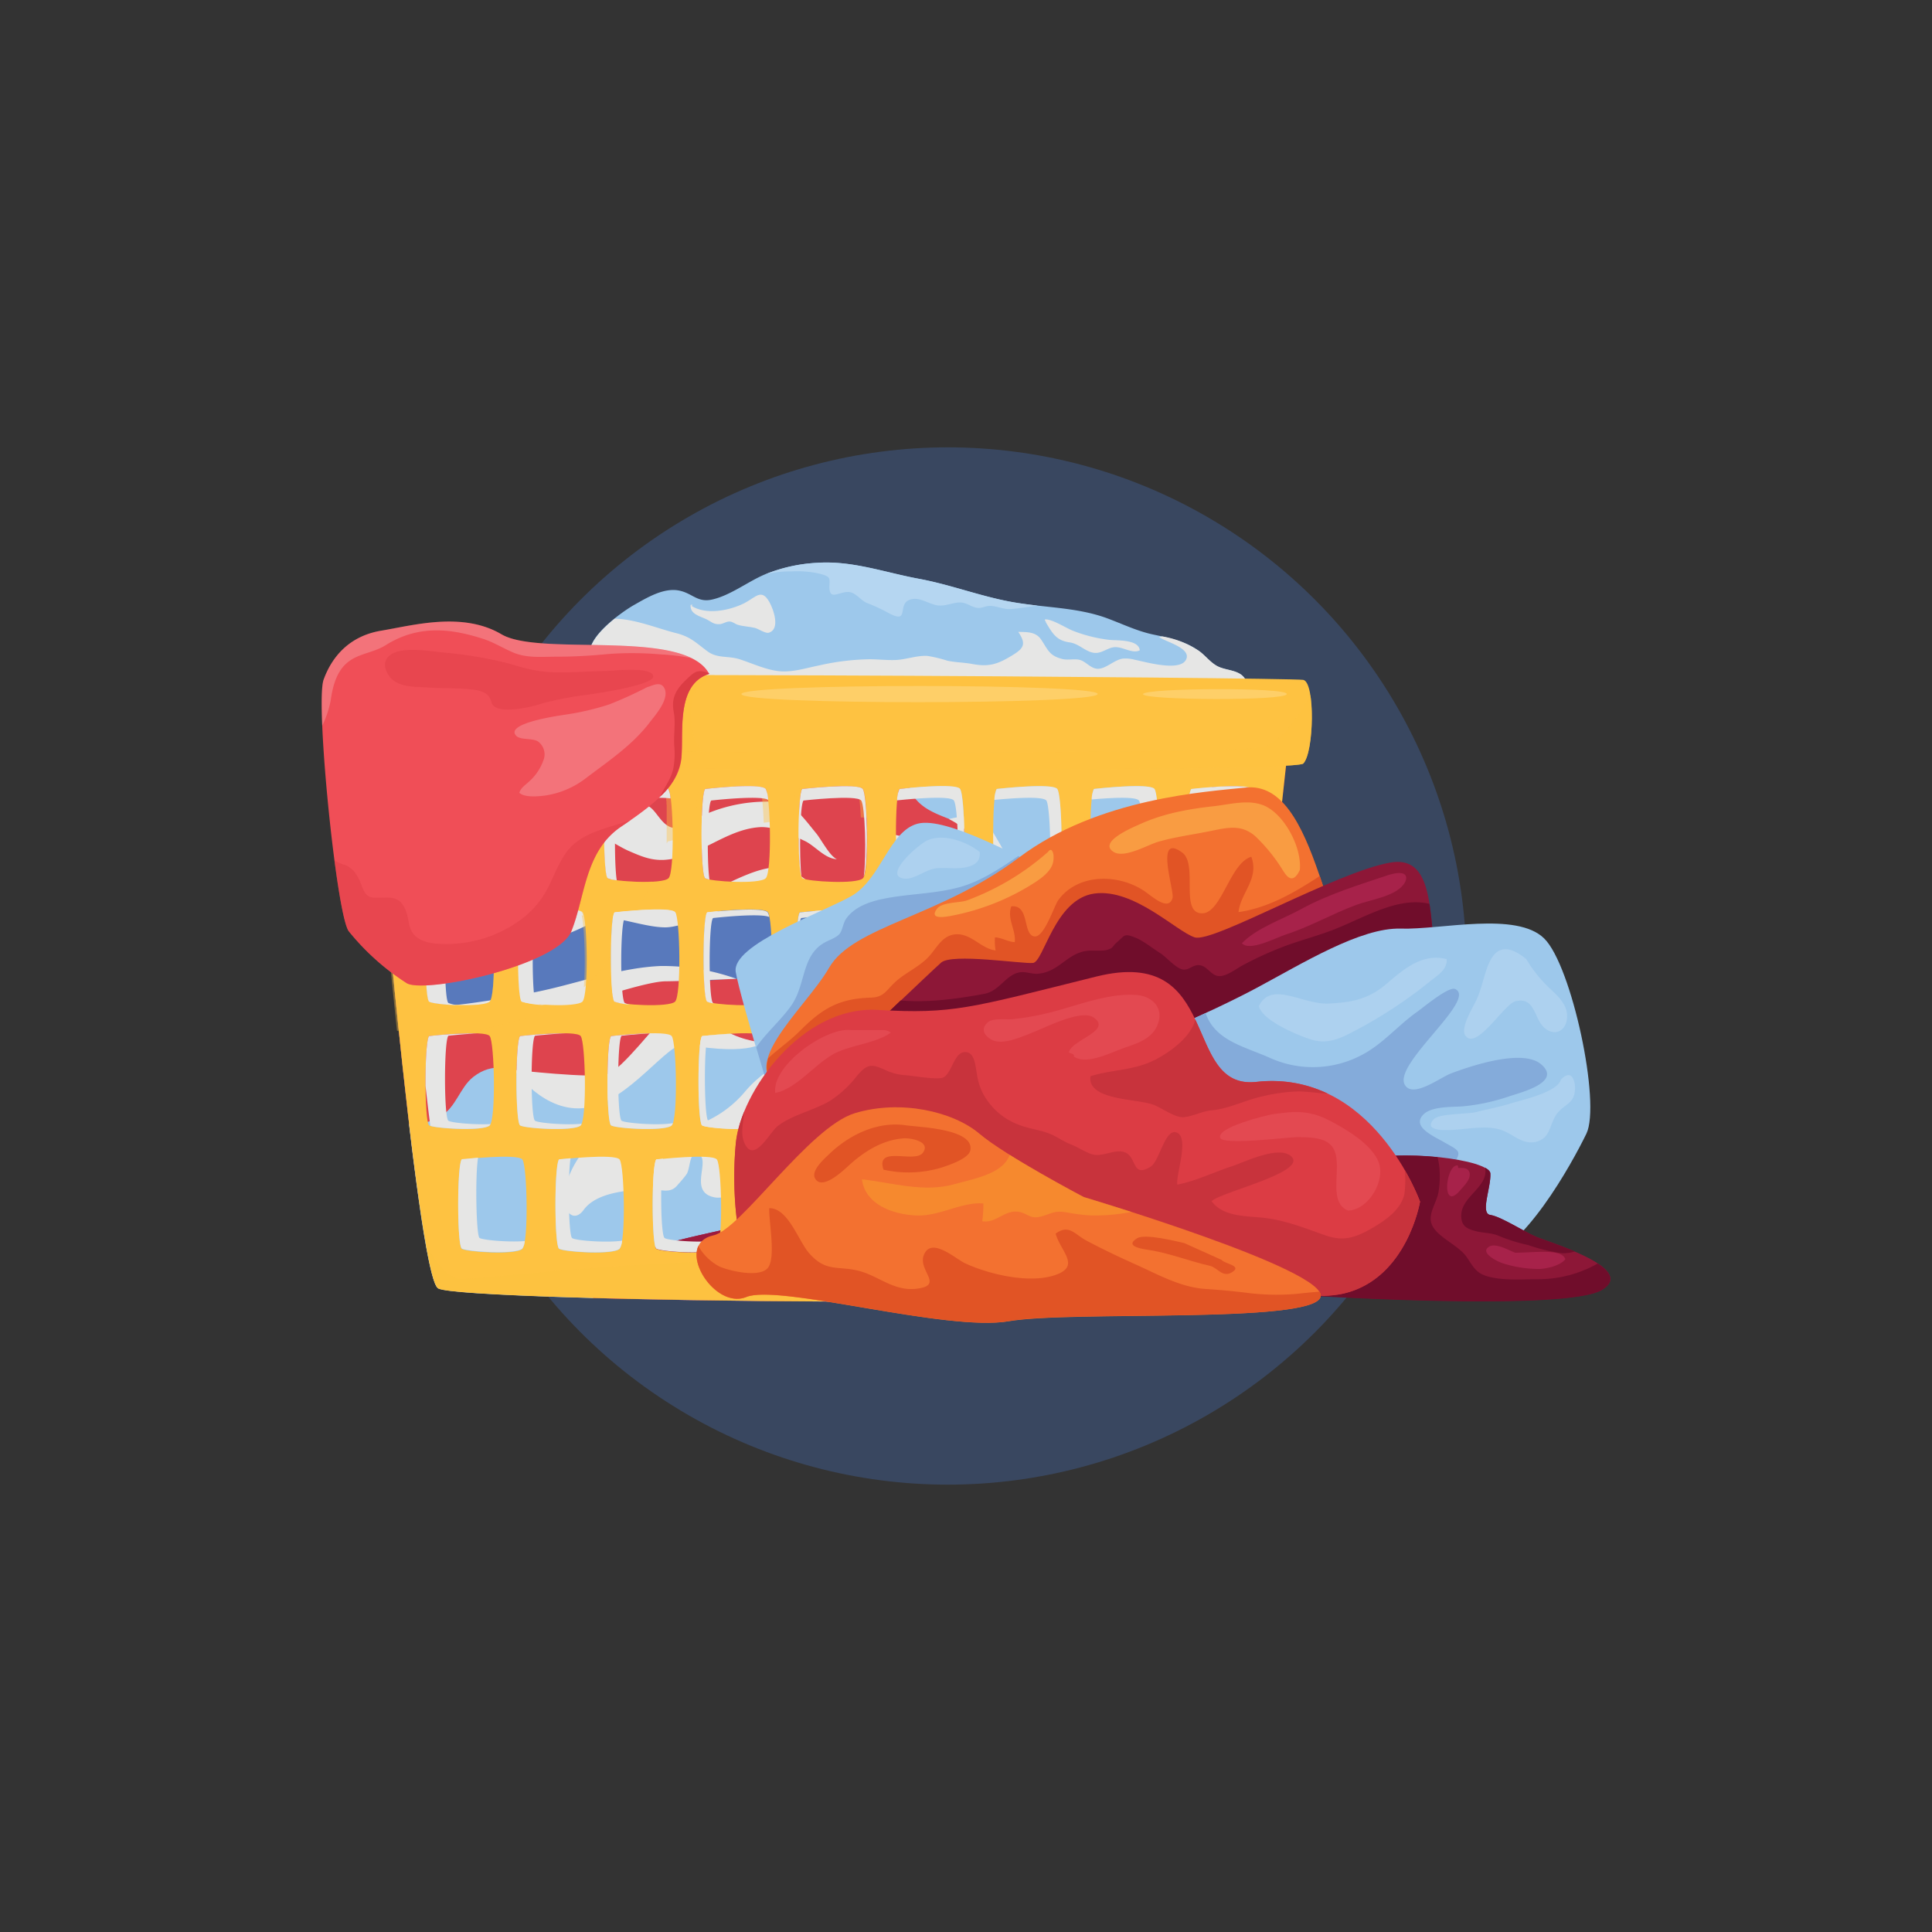 <svg xmlns="http://www.w3.org/2000/svg" viewBox="0 0 400 400"><rect x="0" y="0" width="400" height="400" fill="#333333" stroke="none"/><defs><style>.cls-1{isolation:isolate;}.cls-2{fill:#394760;}.cls-3{fill:#9dc8eb;}.cls-15,.cls-4{fill:#e6e6e5;}.cls-10,.cls-11,.cls-12,.cls-14,.cls-16,.cls-4{mix-blend-mode:multiply;}.cls-5{fill:#de444e;}.cls-6{fill:#5879bc;}.cls-7{fill:#a61d42;}.cls-8{fill:#9c1b3e;}.cls-10,.cls-11,.cls-12,.cls-16,.cls-9{fill:#fec241;}.cls-10{opacity:0.39;}.cls-11{opacity:0.67;}.cls-12,.cls-28,.cls-31{opacity:0.49;}.cls-13{fill:#fff;opacity:0.21;mix-blend-mode:overlay;}.cls-16{opacity:0.35;}.cls-17{fill:#f04e57;}.cls-18,.cls-19{fill:#dc3c44;}.cls-19{opacity:0.44;}.cls-20,.cls-29{fill:#b5d6f1;}.cls-21{fill:#84abda;}.cls-22{fill:#f37130;}.cls-23{fill:#e15425;}.cls-24{fill:#8d1737;}.cls-25{fill:#700d2b;}.cls-26{fill:#a7224a;}.cls-27{fill:#c8333c;}.cls-28{fill:#faa22d;}.cls-29{opacity:0.65;}.cls-30{fill:#ec5b64;opacity:0.41;}.cls-31{fill:#ffc856;}</style></defs><g class="cls-1"><g id="Layer_1" data-name="Layer 1"><circle class="cls-2" cx="196.23" cy="200" r="107.38"/><path class="cls-3" d="M122.39,136.3c-1.9-3.8,6.32-9.58,8.8-11,2.74-1.55,6.31-3.74,9.55-3,2.63.58,3.7,2.48,6.63,1.84,3.75-.81,7.37-3.66,10.88-5.17a33,33,0,0,1,10.92-2.44c7.26-.49,14,2,21,3.3,6.55,1.2,12.75,3.63,19.29,4.81s13.39,1.05,19.63,3.32c3.24,1.19,6.27,2.69,9.66,3.41s6.61,1.34,9.45,3.4c1.3.93,2.23,2.23,3.62,3.05,1.85,1.1,4.7.73,5.93,2.75.79,1.3.31,3.33,1,4.83,1.13,2.32,3.44,3.57,2,6.46s-5.63,5.21-7.91,7c-2.79,2.13-5.5,4.38-8.36,6.44-6.45,4.64-14,8.52-22.14,8s-16.84-3.26-25-4.86c-9.48-1.86-19.09-3.12-28.7-4.15-3.61-.39-7.32-.76-10.61-2.45-2.65-1.37-3.74-3.74-6-5.48-3.7-2.85-9.83-4.37-14.31-5.6-4.21-1.16-9-2.12-11.32-6A57.22,57.22,0,0,1,122.39,136.3Z"/><path class="cls-4" d="M257.79,140.56c-1.23-2-4.08-1.65-5.93-2.75-1.39-.82-2.32-2.12-3.62-3.05a19.51,19.51,0,0,0-7.6-3l-.66.12c1.08.94,6.91,2.27,5.54,4.76s-8.71.31-10.64-.06a7.24,7.24,0,0,0-2.41-.22c-1.69.22-3.38,2-5,2.1s-2.59-1.54-4-1.86c-1.1-.25-2.36.12-3.52-.16-2.72-.67-3-1.95-4.38-4-1.13-1.68-2.88-1.56-4.75-1.62,1.6,2.4,1.28,3.31-1.11,4.78-3.14,1.93-4.92,2.53-8.48,1.86-1.66-.31-3.38-.31-5.05-.66a29,29,0,0,0-4.16-1c-2.17-.14-4.54.8-6.75.85-1.74.05-3.46-.15-5.2-.16a50.29,50.29,0,0,0-10.39,1.26c-2.8.55-5.75,1.55-8.64,1.18-2.7-.35-5.37-1.62-7.92-2.44-2.37-.76-4.58-.12-6.64-1.64-2.35-1.73-3.47-3-6.46-3.76-3.84-.95-8.43-2.91-12.75-3-3,2.41-6.12,5.76-4.87,8.26a57.22,57.22,0,0,0,4.15,8.33c2.34,3.91,7.11,4.87,11.32,6,4.48,1.23,10.61,2.75,14.31,5.6,2.25,1.74,3.34,4.11,6,5.48,3.29,1.69,7,2.06,10.61,2.45,9.61,1,19.22,2.29,28.7,4.15,4.05.8,8.2,1.87,12.38,2.81l4.53-.52c9-1,18.08-1.69,27-3.21,1.1-.7,2.18-1.43,3.22-2.18,2.86-2.06,5.57-4.31,8.36-6.44,2.28-1.74,6.56-4.17,7.91-7s-.9-4.14-2-6.46C258.1,143.89,258.58,141.86,257.79,140.56Z"/><path class="cls-3" d="M256,156.61H169.45a7.93,7.93,0,0,0-.65,1.15c-1.73,3.68-2.19,10-3.58,14.07-2.16,6.39-4.82,15,0,20.92l15.35,33.67c5.23,11,25.34,7.25,34.81,6,9.94-1.27,20.35-4.92,25.32-14.18,3.71-6.92,3.88-15.76,6.18-23.27,2.44-8,4.92-15.93,7.48-23.85C255.81,166.68,257.31,161.07,256,156.61Z"/><path class="cls-5" d="M86.58,247.33c4.06.26,8.13.6,12.2,1.14,29.42,3.9,59-1.95,88.1-6.87,13.8-2.34,37.15-5.4,48.21-15.47,7.75-7.06-4-15.51-9.75-19.6-4.64-3.32-10.62-4.22-15.16-7.3-6.17-4.19-5.36-10.07-5.35-17,0-6.64.14-8.75-6.24-11.78-3.13-1.49-6.66-2.22-9-5-1.42-1.75-1.53-4.25-3-6a11.23,11.23,0,0,0-3.63-2.82H77.2S82.19,215.68,86.58,247.33Z"/><path class="cls-6" d="M220.45,206.5c-6.2,1.75-15,4.5-21.2,1.72-2-.9-2.77-2.41-4.14-3.57-4.59-3.87-10.33-5.85-15.16-9.52-4.41-3.36-8.53-7.27-13.25-9.64-8.86-4.47-20.56,2.27-29.36,3.35-4.88.6-9.11-1.57-13.72-1.09-3.78.39-5.57,3.19-8.89,4.7-6.71,3.05-17.57,3.12-24.91,2.86a32.41,32.41,0,0,1-9.28-2.18c3,31.38,7.45,71.86,10.17,73.62,3.32,2.17,90.1,3.52,135.11,2.27A87.66,87.66,0,0,0,245,240.82c6.14-14.65,4.69-29.14,0-44C236.7,196.92,228.51,204.23,220.45,206.5Z"/><path class="cls-5" d="M156.78,203.4c-2.66-1.58-10.13-.14-13.25-.24-8.91-.3-14.88-.51-23.67,2.06-29.65,8.66-38.18-.49-38.18-.49,1.37,13.5,2.91,27.57,4.4,38.89a89.57,89.57,0,0,0,12.47,2.93c14.15,2.34,25.7-2.34,37-9.8,7.87-5.2,18.62-6.86,25.63-12.79,6-5,3.72-7.39.47-12.49C160,208.93,159.42,205,156.78,203.4Z"/><path class="cls-3" d="M203.82,269.4l-9.88-26.65-1.65.33c-2.17-7.85.7-17.21-4.86-24.55-4.72-6.22-12.46-6.83-19.59-5.4-5.41,1.08-9.93,3.41-15.64,2.94-3.65-.29-5.88-2.6-8.84-3.33-9.38-2.31-11.94,13.6-21.46,14.21-8.31.54-16-10.15-23.89-4-2.89,2.26-3.51,6.34-7,8.33-2.15,1.25-4.16,1.31-6.34,1.41,2.17,18.32,4.38,33,6,34C93.55,268.6,157.25,269.86,203.82,269.4Z"/><path class="cls-7" d="M255.59,156.61c-3,3.83-5.38,7.4-6.71,9.25-8.78,12.07-16.62,24.08-21.62,38.15-1.8,5.07-3.57,10.14-8.51,12.71-8,4.14-19.12,5.94-27.68,8.63-6.24,2-21.52,2.05-25.33,7-3.37,4.39-1,12.52-4.29,17.16-2.19,3.11-4.17,3-7.92,4.15-6.48,2-29.71,5.14-30.94,13.17a3.8,3.8,0,0,0,.26,1.92c46.61,1.26,127.5,1.14,129.49-2,2.75-4.34,14.13-110.14,14.13-110.14Z"/><path class="cls-8" d="M255.59,156.61c-3,3.83-5.38,7.4-6.71,9.25-8.78,12.07-16.62,24.08-21.62,38.15-1.8,5.07-3.57,10.14-8.51,12.71-8,4.14-19.12,5.94-27.68,8.63-6.24,2-21.52,2.05-25.33,7-3.37,4.39-1,12.52-4.29,17.16-2.19,3.11-4.17,3-7.92,4.15-6.48,2-29.71,5.14-30.94,13.17a3.8,3.8,0,0,0,.26,1.92l6.91.17a4.82,4.82,0,0,1,1.24-1.37c1.54-1.24,3.38-1.58,5.21-2.21,2.53-.87,5.1-1.9,7.55-3,3.77-1.73,8.14-3.27,11.63-5.47,2.76-1.74,4.77-4.17,7.54-5.91a17.51,17.51,0,0,0,5.27-4.76c2.05-3.21-.4-9.18,3.15-11.66,2.53-1.76,7.69-1.16,10.61-1.84,6.72-1.56,13.39-3.58,20.19-4.78A43.34,43.34,0,0,0,218.27,222c2.78-1.76,7.95-4,9.6-7,1.16-2.1.69-5.58,1.27-7.92a59.3,59.3,0,0,1,4.23-11.49c3.44-7,8.73-13.89,14-19.64,3.52-3.81,7.65-7.14,11.42-10.7,1.85-1.75,4.48-5.06,7.35-6,.19-1.73.29-2.69.29-2.69Z"/><path class="cls-4" d="M81.68,193.55a28.1,28.1,0,0,0,16.86,4.38c10.24-.48,22.43-5.68,24.75-7.41s9.52,1.48,14.46,1.48,16.31-6.28,21-6.36,17,6.17,17,6.17-6.85-10-13-11.94-17.14,6.94-22.8,7.06-11.77-5.54-17.38-3-21.46,9.27-25.17,9.27S81.68,193.55,81.68,193.55Z"/><path class="cls-4" d="M196.45,169.57s6.64,3.21,6.77,7.17-2.11,11.39,0,15.68.92,8.58,7.29,10.23,12.25,3.07,12.25,3.07-14-7.32-14.31-10.39,1.47-11.33,1.15-14.47-4.44-9-5.43-11S196.45,169.57,196.45,169.57Z"/><path class="cls-4" d="M157.42,215.78s-5.22-.55-8.45-3.29-9.64-3.24-11.22-2.08-9,11.05-12,12-19.31-.9-19.31-.9,6.19,9.16,15,7.84,16.91-13.72,20.35-13.11c14.34,2.54,16.43-.65,16.43-.65Z"/><path class="cls-4" d="M152.46,202.65A45.36,45.36,0,0,0,136.77,200c-7.86.33-16,3.14-23.09,4.79s-19.29,3.62-23.4,3.54c11.73,6.52,23.77,1.57,28.4,0s15.36-5.13,19.07-5.16S152.46,202.65,152.46,202.65Z"/><path class="cls-4" d="M184.44,172.68s9.33,1.34,10.08,6.91-.77,11,2.29,15.74,9.84,8.71,9.84,8.71-14.38-1.06-16.27-8,1.13-12.54-.79-15.35S184.44,172.68,184.44,172.68Z"/><path class="cls-4" d="M176.28,218.82c-2.92-2.26-9.54-.75-12.58.4a23.84,23.84,0,0,0-9.56,6.92c-5.65,6.59-13.6,8.84-22.22,8.35-2.77-.15-5.29-.7-7.8.86-3.57,2.22-6.15,6.74-7.18,10.71s1.57,7.63,3.91,4.42c2.74-3.77,9.74-4.18,14-4.23,2,0,3.84.92,5.3-.75.59-.67,1.54-1.72,2-2.41.73-1,.61-4.71,2.14-4.28,3.33.93-2.07,7.88,3.56,9.07,2.07.44,6.12-.86,5.7-3.69-.24-1.59-2.35-2.47-2.76-4.11-.55-2.24.65-3.29,2.24-4.53,1.93-1.5,2.14-2.49,3.09-4.51,1.18-2.51,5.61-6.32,8.44-4.79,1.22.65,1.2,1.08,2.55.78,2.07-.47,2.74-2.22,3.87-3.6a10.71,10.71,0,0,1,6.59-3.15A2.66,2.66,0,0,0,176.28,218.82Z"/><path class="cls-4" d="M255,174.26c-6.3,6.7-11.82,14.16-15.35,22.74a69.48,69.48,0,0,0-4.87,19.84c-.17,2,.37,4.27.08,6.25-.36,2.47-3.52,3.67-5.63,4.34-7.53,2.42-14.88,5-22.6,6.82-6.71,1.56-13.39,2.72-20.13,4.05-4,.79-6.05,3.21-7.89,6.57s-4.24,5-7.29,7c-1.72,1.15-4.95,1.92-6,3.75a15.48,15.48,0,0,1,4,.14c4.43.57,8-.33,11.22-3.41,1.77-1.68,3.24-4.08,5.19-5.53,2.81-2.09,7.07-2.12,10.37-2.45A120.77,120.77,0,0,1,215,244c4.76.29,9.39.73,14.09-.41,2.51-.61,5.49-1.63,5.81-4.56.12-1.12-1.08-3.56.37-4.34.34-.18.61.17.93.11a13.51,13.51,0,0,0,3.46-.6c1.77-.77,2.76-1.28,2.88-3,.24-3.37-2.45-6.38-2-9.87.5-4.18,3.17-8.84,4.85-12.7a16.17,16.17,0,0,1,2.34-3.89c.22-.27.93-.53,1.06-.84.66-1.6-.69-3.72-1.1-5.26-1.2-4.56.31-7.9,1.78-12.12.9-2.6,2.74-4.87,3.92-7.39C254,177.67,254.55,175.45,255,174.26Z"/><path class="cls-4" d="M91.45,182a6.41,6.41,0,0,0,3.81-.9,107.16,107.16,0,0,1,11.31-4.33c3.68-1.22,7.32-2.56,11.07-3.57a12.58,12.58,0,0,1,4.25-.82c2.74.31,5.72,2.68,8.25,3.78s4.58,2,7.34,1.87c7.2-.42,12.61-6.27,19.75-6.77,3-.21,6.63,1.54,9.32,2.82,2.19,1,4.17,3.7,6.73,3.8-1.47-.58-3.28-4.12-4.28-5.33-1.4-1.68-3.47-4.53-5.36-5.72a9.47,9.47,0,0,0-4-.85,32.16,32.16,0,0,0-13.76,2.68c-1.82.75-4.59,3.23-6.7,2.7s-3.08-3.09-4.55-4.21c-1.87-1.43-5-.12-7.2.5a7.11,7.11,0,0,1-1.72.5c-1.16-.32-1.76-3-3.27-3.54-1.12-.41-2.29.21-3.41,0s-1.36-1-2.63-.34c-1.5.78-2.31,3.39-3.46,4.57a16.41,16.41,0,0,1-5.46,3.24,55.44,55.44,0,0,0-8,4.44C96.49,178.44,94.92,181.19,91.45,182Z"/><path class="cls-9" d="M77.2,156.61s9,107.25,13.51,110.14,158.88,4.35,161.63,0,14.13-110.14,14.13-110.14Zm149.29,6.74S238,162,239,163.35s1.32,17.16,0,18.48-11.55.66-12.54,0S225.5,164.34,226.49,163.35Zm-20.13,0s11.55-1.33,12.54,0,1.32,17.16,0,18.48-11.55.66-12.54,0S205.37,164.34,206.36,163.35ZM204,188.91s11.56-1.32,12.55,0,1.32,17.16,0,18.48-11.56.66-12.55,0S203,189.9,204,188.91Zm-17.74-25.56s11.55-1.33,12.54,0,1.32,17.16,0,18.48-11.55.66-12.54,0S185.23,164.34,186.22,163.35Zm-1.44,25.56s11.55-1.32,12.54,0,1.32,17.16,0,18.48-11.55.66-12.54,0S183.79,189.9,184.78,188.91Zm-18.69-25.56s11.55-1.33,12.54,0,1.32,17.16,0,18.48-11.55.66-12.54,0S165.1,164.34,166.09,163.35Zm-.5,25.56s11.55-1.32,12.54,0,1.32,17.16,0,18.48-11.55.66-12.54,0S164.6,189.9,165.59,188.91ZM146,163.35s11.55-1.33,12.54,0,1.32,17.16,0,18.48-11.55.66-12.54,0S145,164.34,146,163.35Zm13,44c-1.32,1.32-11.55.66-12.55,0s-1-17.49,0-18.48c0,0,11.56-1.32,12.55,0S160.27,206.07,159,207.39Zm-19.19,0c-1.32,1.32-11.55.66-12.54,0s-1-17.49,0-18.48c0,0,11.55-1.32,12.54,0S141.08,206.07,139.76,207.39Zm-13.94-44s11.55-1.33,12.54,0,1.32,17.16,0,18.48-11.55.66-12.54,0S124.83,164.34,125.82,163.35Zm-5.24,44c-1.32,1.32-11.56.66-12.55,0s-1-17.49,0-18.48c0,0,11.56-1.32,12.55,0S121.9,206.07,120.58,207.39Zm-14.9-44s11.55-1.33,12.54,0,1.32,17.16,0,18.48-11.55.66-12.54,0S104.69,164.34,105.68,163.35Zm-4.29,44c-1.32,1.32-11.55.66-12.54,0s-1-17.49,0-18.48c0,0,11.55-1.32,12.54,0S102.71,206.07,101.39,207.39Zm-15.84-44s11.55-1.33,12.54,0,1.32,17.16,0,18.48-11.55.66-12.54,0S84.56,164.34,85.55,163.35ZM88.85,233c-1-.66-1-17.5,0-18.49,0,0,11.55-1.32,12.54,0s1.32,17.17,0,18.49S89.84,233.62,88.85,233Zm19.31,25.56c-1.32,1.32-11.56.66-12.55,0s-1-17.5,0-18.49c0,0,11.56-1.32,12.55,0S109.48,257.2,108.16,258.52ZM107.68,233c-1-.66-1-17.5,0-18.49,0,0,11.56-1.32,12.55,0s1.32,17.17,0,18.49S108.67,233.62,107.68,233Zm20.61,25.56c-1.32,1.32-11.55.66-12.54,0s-1-17.5,0-18.49c0,0,11.55-1.32,12.54,0S129.61,257.2,128.29,258.52ZM126.52,233c-1-.66-1-17.5,0-18.49,0,0,11.55-1.32,12.55,0s1.32,17.17,0,18.49S127.51,233.62,126.52,233Zm21.91,25.56c-1.32,1.32-11.56.66-12.55,0s-1-17.5,0-18.49c0,0,11.56-1.32,12.55,0S149.75,257.2,148.43,258.52ZM145.36,233c-1-.66-1-17.5,0-18.49,0,0,11.55-1.32,12.54,0s1.32,17.17,0,18.49S146.35,233.62,145.36,233Zm23.2,25.56c-1.32,1.32-11.55.66-12.54,0S155,241,156,240c0,0,11.55-1.32,12.54,0S169.88,257.2,168.56,258.52ZM164.2,233c-1-.66-1-17.5,0-18.49,0,0,11.55-1.32,12.54,0s1.32,17.17,0,18.49S165.19,233.62,164.2,233Zm24.5,25.56c-1.32,1.32-11.56.66-12.55,0s-1-17.5,0-18.49c0,0,11.56-1.32,12.55,0S190,257.2,188.7,258.52ZM183,233c-1-.66-1-17.5,0-18.49,0,0,11.56-1.32,12.55,0s1.32,17.17,0,18.49S184,233.62,183,233Zm25.8,25.56c-1.32,1.32-11.55.66-12.54,0s-1-17.5,0-18.49c0,0,11.55-1.32,12.54,0S210.15,257.2,208.83,258.52ZM214.42,233c-1.33,1.32-11.56.66-12.55,0s-1-17.5,0-18.49c0,0,11.56-1.32,12.55,0S215.74,231.64,214.42,233ZM229,258.52c-1.32,1.32-11.56.66-12.55,0s-1-17.5,0-18.49c0,0,11.56-1.32,12.55,0S230.29,257.2,229,258.52ZM233.25,233c-1.32,1.32-11.55.66-12.54,0s-1-17.5,0-18.49c0,0,11.55-1.32,12.54,0S234.57,231.64,233.25,233Zm-10.1-25.57c-1-.66-1-17.49,0-18.48,0,0,11.55-1.32,12.54,0s1.32,17.16,0,18.48S224.14,208.05,223.15,207.39Zm25.95,51.13c-1.32,1.32-11.55.66-12.54,0s-1-17.5,0-18.49c0,0,11.55-1.32,12.54,0S250.42,257.2,249.1,258.52Zm3-25.56c-1.32,1.32-11.55.66-12.54,0s-1-17.5,0-18.49c0,0,11.55-1.32,12.54,0S253.41,231.64,252.09,233Zm2.79-25.57c-1.32,1.32-11.56.66-12.55,0s-1-17.49,0-18.48c0,0,11.56-1.32,12.55,0S256.2,206.07,254.88,207.39Zm-8.25-25.56c-1-.66-1-17.49,0-18.48,0,0,11.55-1.33,12.54,0s1.32,17.16,0,18.48S247.62,182.49,246.63,181.83Z"/><path class="cls-10" d="M149.65,156.61H77.2l0,.15v.3c0,.07,0,.15,0,.24l0,.53v.1c0,.1,0,.21,0,.33.06.68.14,1.57.23,2.65V161c0,.29,0,.58.08.89.12,1.35.25,2.87.4,4.58l0,.18c0,.4.07.8.11,1.21l0,.21c0,.41.07.83.11,1.27l0,.22c.21,2.38.45,5,.71,7.83l0,.29c0,.5.09,1,.14,1.53l0,.33c.21,2.23.43,4.58.66,7,0,.18,0,.37,0,.56l.15,1.56,0,.54.15,1.54c0,.24,0,.48.07.72q.25,2.73.54,5.55c0,.09,0,.17,0,.25,0,.53.11,1.07.16,1.6,0,.17,0,.34.05.51.45,4.59.93,9.29,1.43,14a18.73,18.73,0,0,0,6.15,1.29.87.87,0,0,1,.12-.2s4.39-.5,8-.58c3.11-.58,6.16-1.39,9.29-2.19a44.39,44.39,0,0,0,9.57-3.55c-3.29,0-7.08-.37-7.67-.76-1-.66-1-17.49,0-18.48,0,0,11.56-1.32,12.55,0,.75,1,1.12,10.51.67,15.52a25.62,25.62,0,0,0,4.23-4.62c.34-.47.66-1,1-1.45,0-4.45.24-9,.74-9.45,0,0,2.46-.28,5.21-.46,1-2,2.06-3.95,3-5.93-3.52.25-8.91-.22-9.61-.69-.27-.18-.46-1.52-.59-3.41,0-.65-.07-1.35-.1-2.1s0-1.51,0-2.3c0-.62,0-1.18,0-1.74a.76.76,0,0,0,0-.15v-.71c0-.27,0-.53,0-.79,0-.09,0-.17,0-.26s0-.25,0-.38v-.33c0-.12,0-.23,0-.35s0-.27,0-.41,0-.24,0-.35,0-.35,0-.52,0-.16,0-.23,0-.29,0-.43,0-.14,0-.22,0-.39,0-.57a.41.41,0,0,1,0-.11l0-.46s0-.11,0-.16l0-.4,0-.12c0-.16,0-.31,0-.46s0-.31.06-.41,0-.07,0-.11l.06-.29a2,2,0,0,1,.08-.33,1.22,1.22,0,0,1,.07-.21.48.48,0,0,1,.11-.17s11.55-1.33,12.54,0a.82.82,0,0,1,.1.19.42.42,0,0,0,0,.1l.06.2s0,.11,0,.16a1.69,1.69,0,0,1,.05.24,1.18,1.18,0,0,1,0,.2c0,.09,0,.18.05.29l0,.23a3.26,3.26,0,0,1,0,.33l0,.26c0,.13,0,.25.05.38s0,.18,0,.27,0,.29.05.44a2.45,2.45,0,0,0,0,.27c0,.16,0,.32,0,.49s0,.18,0,.27,0,.36,0,.54,0,.18,0,.26,0,.39,0,.59,0,.18,0,.26,0,.42,0,.63a1.93,1.93,0,0,1,0,.24c0,.23,0,.45,0,.67s0,.15,0,.22c0,.24,0,.47,0,.71,0,.07,0,.14,0,.21,0,.24,0,.48,0,.71v1.15c0,.26,0,.53,0,.78.08-.13.16-.27.23-.41q2.87-.73,5.76-1.37c0-4.46.24-9,.74-9.51,0,0,11.55-1.33,12.54,0,.41.54.71,3.57.82,7,2-.26,4.05-.47,6.07-.65.09-3.26.32-6,.71-6.38,0,0,11.55-1.33,12.54,0,.36.48.64,3,.78,5.93,2,.05,4.07.15,6.11.3.09-3.19.32-5.86.7-6.23,0,0,11.55-1.33,12.54,0,.46.6.77,4.26.85,8.17q3,.57,6,1.24c0-4.43.25-8.92.75-9.41,0,0,11.55-1.33,12.54,0,.65.86,1,8,.81,13.17q3.12,1,6.21,2c-.35-5.12-.16-14.49.57-15.22,0,0,11.55-1.33,12.54,0s1.32,17.16,0,18.48a5.27,5.27,0,0,1-2.71.68q6.62,2.72,13,5.85c2.63-.1,5.1,0,5.54.55a7.84,7.84,0,0,1,.54,2.6c2.27,1.27,4.5,2.66,6.7,4.11,2.44-21.26,4.35-39,4.35-39Zm-64.1,6.74s11.55-1.33,12.54,0,1.32,17.16,0,18.48-11.55.66-12.54,0S84.56,164.34,85.55,163.35Zm15.84,44c-1.32,1.32-11.55.66-12.54,0-.61-.41-.85-7-.7-12.18,0-.18,0-.35,0-.51s0-.11,0-.16,0-.32,0-.48a.66.66,0,0,0,0-.14c0-.31,0-.61,0-.9a.41.41,0,0,0,0-.11c0-.13,0-.25,0-.37s0-.16,0-.23,0-.22,0-.33,0-.18,0-.26,0-.19,0-.28,0-.32,0-.46,0-.13,0-.19l0-.29,0-.18a2.34,2.34,0,0,1,0-.26.78.78,0,0,1,0-.14c0-.11,0-.23.06-.33s0-.21.07-.28.06-.18.08-.22a.56.56,0,0,1,.11-.18l.12,0,.22,0,.21,0,.27,0,.28,0,.58,0,.36,0,.37,0,.18,0,.25,0,.19,0,.28,0h.17l.31,0h.11l1.3-.1.43,0h.13l.36,0h1.66l1.22,0h1.44l.25,0h.15l.22,0,.12,0,.51.08a1.49,1.49,0,0,1,.85.39C102.38,190.23,102.71,206.07,101.39,207.39Zm12.42-24.8h-.62c-.9,0-1.78,0-2.62-.07l-.63,0-1.23-.1-.52,0h-.11l-.38,0h-.12l-.36,0-.48-.08-.34-.07-.28-.07-.24-.07-.2-.09c-1-.66-1-17.49,0-18.48,0,0,11.55-1.33,12.54,0a.66.66,0,0,1,.09.15,2.2,2.2,0,0,1,.08.23l0,.11a1.21,1.21,0,0,1,0,.18l0,.14c0,.07,0,.14,0,.22l0,.16a2.51,2.51,0,0,0,0,.27.88.88,0,0,1,0,.17c0,.1,0,.21,0,.32s0,.11,0,.16l.06.52c0,.2,0,.39,0,.59a1.37,1.37,0,0,1,0,.19c0,.14,0,.28,0,.43s0,.16,0,.24l0,.41c0,.09,0,.18,0,.26s0,.28,0,.43,0,.18,0,.27,0,.3,0,.44,0,.18,0,.28,0,.31,0,.48,0,.17,0,.25,0,.42,0,.63V171c0,.25,0,.5,0,.75V172c0,.17,0,.34,0,.5v2.26c0,.11,0,.22,0,.33s0,.28,0,.42,0,.21,0,.31,0,.3,0,.44,0,.25,0,.37l0,.56c0,.09,0,.18,0,.27l0,.38a2.83,2.83,0,0,1,0,.29c0,.11,0,.22,0,.33a2.46,2.46,0,0,0,0,.28l0,.31,0,.26,0,.28,0,.24c0,.09,0,.18,0,.27l0,.21c0,.09,0,.18,0,.27l0,.15a2.3,2.3,0,0,1-.42,1.11C117.72,182.33,115.91,182.55,113.81,182.59Zm145.36-.76c-1.32,1.32-11.55.66-12.54,0s-1-17.49,0-18.48c0,0,11.55-1.33,12.54,0S260.49,180.51,259.17,181.83Z"/><path class="cls-9" d="M69.58,140.76c-3.49,1.6-2.64,16.34,0,17.33s198,2.2,200.24,0,2.53-16.84,0-17.33S73.88,138.78,69.58,140.76Z"/><path class="cls-11" d="M261.77,154.62c-5.69,2-182.45,1-187.4,0-2.77-.55-5.06-6.11-6.56-10.92-1.22,4.81-.25,13.63,1.77,14.39,2.63,1,198,2.2,200.24,0,1.59-1.59,2.2-9.69,1.46-14.23C268.77,148.71,265,153.49,261.77,154.62Z"/><path class="cls-12" d="M248.67,264.8c-4.4.54-31.21-4.47-76.74-4.22s-71.82,4.46-76.75,4.21c-2.45-.13-5-3.61-7-7.08.93,5.22,1.79,8.57,2.53,9,4.45,2.9,158.88,4.35,161.63,0,.37-.58.9-3,1.54-6.84C252.35,262.39,250.5,264.57,248.67,264.8Z"/><path class="cls-13" d="M153.5,143.7c0,2.26,73.31,2.21,73.76,0S153.5,141.45,153.5,143.7Z"/><path class="cls-13" d="M236.66,143.7c-.24,1.27,29.53,1.46,29.75,0S236.91,142.44,236.66,143.7Z"/><g class="cls-14"><path class="cls-15" d="M164.2,214.47c-1,1-1,17.83,0,18.49s11.22,1.32,12.54,0,1-17.17,0-18.49a1.46,1.46,0,0,0-.84-.38,1.11,1.11,0,0,1,.6.31c.95,1.26,1.26,16.34,0,17.6s-11,.63-11.94,0-.94-16.42,0-17.57Z"/><path class="cls-15" d="M156,240c-1,1-1,17.83,0,18.49s11.22,1.32,12.54,0c.45-.45.7-2.54.81-5.18a6.57,6.57,0,0,1-.65,3c-1.26,1.26-11,.63-11.94,0s-.92-12.37-.35-16.34Z"/><path class="cls-15" d="M146.4,207.39a4.49,4.49,0,0,0,1.42.36.85.85,0,0,1-.19-.09c-.94-.62-.94-16.65,0-17.59,0,0,9.58-1.1,11.62-.22a2.67,2.67,0,0,0-.3-.94c-1-1.32-12.55,0-12.55,0C145.41,189.9,145.41,206.73,146.4,207.39Z"/><path class="cls-15" d="M165.59,207.39a1,1,0,0,0,.18.09c-.82-1.88-.78-16.51.12-17.41,0,0,11-1.26,11.94,0s1.24,15.64.09,17.48a.89.89,0,0,0,.21-.16c1.32-1.32,1-17.16,0-18.48s-12.54,0-12.54,0C164.6,189.9,164.6,206.73,165.59,207.39Z"/><path class="cls-15" d="M145.36,233c1,.66,11.22,1.32,12.54,0a1.65,1.65,0,0,0,.33-.74c-2.12.95-10.71.37-11.6-.22s-.94-16.65,0-17.6c0,0,2.91-.33,5.86-.48-3.4.13-7.13.55-7.13.55C144.37,215.46,144.37,232.3,145.36,233Z"/><path class="cls-15" d="M128.29,258.52a3.7,3.7,0,0,0,.52-1.65c-3.15.47-9.61,0-10.36-.54s-.93-12.76-.32-16.53c-1.41.12-2.38.23-2.38.23-1,1-1,17.83,0,18.49S127,259.84,128.29,258.52Z"/><path class="cls-15" d="M178.63,163.35c-1-1.33-12.54,0-12.54,0-.94.93-1,16-.16,18.23-.48-4.32-.33-15.08.43-15.84,0,0,11-1.26,11.94,0,.78,1,1.13,11.37.53,15.74C179.91,178.8,179.56,164.59,178.63,163.35Z"/><path class="cls-15" d="M146,163.35c-1,1-1,17.82,0,18.48a3.17,3.17,0,0,0,.88.27c-.55-3.89-.43-15.56.37-16.36,0,0,10.23-1.17,11.8-.13a6.42,6.42,0,0,0-.51-2.26C157.5,162,146,163.35,146,163.35Z"/><path class="cls-15" d="M139.07,233a1.44,1.44,0,0,0,.24-.47c-3,.55-9.83,0-10.61-.49-.94-.63-.94-16.65,0-17.6,0,0,3.41-.39,6.6-.52-3.71,0-8.78.59-8.78.59-1,1-1,17.83,0,18.49S137.74,234.28,139.07,233Z"/><path class="cls-15" d="M89.7,165.74a86.58,86.58,0,0,1,8.84-.56,5.24,5.24,0,0,0-.45-1.83c-1-1.33-12.54,0-12.54,0-1,1-1,17.82,0,18.48a13.27,13.27,0,0,0,3.84.62C88.77,179,88.87,166.56,89.7,165.74Z"/><path class="cls-15" d="M222.84,189.85c3.26-.29,9.1-.68,9.78.22.94,1.26,1.26,16.34,0,17.59a2.61,2.61,0,0,1-1.28.49c2.07,0,3.85-.26,4.35-.76,1.32-1.32,1-17.16,0-18.48s-12.54,0-12.54,0A2.09,2.09,0,0,0,222.84,189.85Z"/><path class="cls-15" d="M184.44,190c1.73-.19,10.8-1.11,11.65,0s1.26,16.34,0,17.59a1.38,1.38,0,0,1-.57.31,3.56,3.56,0,0,0,1.8-.58c1.32-1.32,1-17.16,0-18.48s-12.54,0-12.54,0A2.64,2.64,0,0,0,184.44,190Z"/><path class="cls-15" d="M259.17,163.35c-1-1.33-12.54,0-12.54,0a4.92,4.92,0,0,0-.46,2.09c3.32-.28,8.19-.52,8.8.3.85,1.13,1.19,13.47.33,16.83,1.86-.06,3.41-.28,3.87-.74a2.09,2.09,0,0,0,.37-.92c.14-1.26.28-2.48.41-3.67C260.22,172.05,259.85,164.25,259.17,163.35Z"/><path class="cls-15" d="M226.49,163.35a5.42,5.42,0,0,0-.47,2.17c3.26-.29,9.11-.69,9.78.22.85,1.12,1.19,13.36.34,16.78a5.51,5.51,0,0,0,2.89-.69c1.32-1.32,1-17.16,0-18.48S226.49,163.35,226.49,163.35Z"/><path class="cls-15" d="M206.36,163.35a5.53,5.53,0,0,0-.48,2.26c2.86-.28,10-.88,10.76.13s1.17,13.13.36,16.68a3.75,3.75,0,0,0,1.9-.59c1.32-1.32,1-17.16,0-18.48S206.36,163.35,206.36,163.35Z"/><path class="cls-15" d="M186.22,163.35a5.94,5.94,0,0,0-.49,2.36c1.49-.16,10.87-1.13,11.74,0s1.17,12.73.4,16.5a1.94,1.94,0,0,0,.89-.41c1.32-1.32,1-17.16,0-18.48S186.22,163.35,186.22,163.35Z"/><path class="cls-15" d="M203.64,189.94c2.89-.28,10-.87,10.72.13.94,1.26,1.25,16.34,0,17.59a2.29,2.29,0,0,1-1.07.45,6.19,6.19,0,0,0,3.22-.72c1.32-1.32,1-17.16,0-18.48s-12.55,0-12.55,0A2.38,2.38,0,0,0,203.64,189.94Z"/><path class="cls-15" d="M120.23,233a1.05,1.05,0,0,0,.19-.34c-3.31.32-8.94-.15-9.65-.62-.94-.63-.94-16.65,0-17.6,0,0,3.29-.37,6.43-.51a90.49,90.49,0,0,0-9.52.58c-1,1-1,17.83,0,18.49S118.91,234.28,120.23,233Z"/><path class="cls-15" d="M229,258.52c1.32-1.32,1-17.17,0-18.49-.26-.34-1.22-.5-2.5-.56.74,3.33.88,15.73-.25,16.86-1,1-7.14.81-10.24.39a3.68,3.68,0,0,0,.44,1.8C217.41,259.18,227.65,259.84,229,258.52Z"/><path class="cls-15" d="M148.43,258.52a4,4,0,0,0,.54-1.88c-2.46.83-10.5.26-11.36-.31s-.92-12.57-.33-16.44l-1.4.14c-1,1-1,17.83,0,18.49S147.11,259.84,148.43,258.52Z"/><path class="cls-15" d="M249.1,258.52c1.32-1.32,1-17.17,0-18.49-.32-.42-1.71-.57-3.46-.58.73,3.29.88,15.74-.26,16.88-.88.89-6,.84-9.25.51.11.94.25,1.56.43,1.68C237.55,259.18,247.78,259.84,249.1,258.52Z"/><path class="cls-15" d="M214.42,214.47c-.36-.47-2-.6-4.09-.58,1,.06,1.82.22,2,.51.94,1.26,1.25,16.34,0,17.6-1,1-7.9.79-10.76.31a1.26,1.26,0,0,0,.26.65c1,.66,11.22,1.32,12.55,0S215.41,215.79,214.42,214.47Z"/><path class="cls-15" d="M101.39,233a1.27,1.27,0,0,0,.17-.27c-3.35.16-8.08-.26-8.72-.69-.94-.63-.94-16.65,0-17.6,0,0,3-.34,6-.49a83.16,83.16,0,0,0-10,.56c-.53.53-.78,5.62-.74,10.32.32,2.82.63,5.58,1,8.26C90.83,233.68,100.13,234.21,101.39,233Z"/><path class="cls-15" d="M252.09,214.47c-.43-.57-2.86-.65-5.47-.55a2.62,2.62,0,0,1,1.61.48c.94,1.26,1.26,16.34,0,17.6-.85.85-5.62.84-8.89.54.07.22.13.37.21.42,1,.66,11.22,1.32,12.54,0S253.08,215.79,252.09,214.47Z"/><path class="cls-15" d="M208.83,258.52c1.32-1.32,1-17.17,0-18.49a2.42,2.42,0,0,0-1.51-.48c.72,3.42.86,15.65-.27,16.78s-8.73.76-11.22.23a4,4,0,0,0,.46,2C197.28,259.18,207.51,259.84,208.83,258.52Z"/><path class="cls-15" d="M254.88,188.91c-1-1.32-12.55,0-12.55,0a2.07,2.07,0,0,0-.28.86c3.32-.27,8.22-.52,8.83.3,1,1.26,1.26,16.34,0,17.59a2.56,2.56,0,0,1-1.31.49c2.46,0,4.73-.18,5.31-.76C256.2,206.07,255.87,190.23,254.88,188.91Z"/><path class="cls-15" d="M233.25,214.47c-.39-.52-2.45-.63-4.79-.57a3,3,0,0,1,1.84.5c.94,1.26,1.26,16.34,0,17.6-.94.94-6.62.82-9.82.44a1,1,0,0,0,.23.52c1,.66,11.22,1.32,12.54,0S234.24,215.79,233.25,214.47Z"/><path class="cls-15" d="M108,188.91c-1,1-1,17.82,0,18.48a18.22,18.22,0,0,0,5,.7,6.1,6.1,0,0,1-2-.43c-.94-.62-.94-16.65,0-17.59a79.32,79.32,0,0,1,9.71-.53,2,2,0,0,0-.23-.63C119.59,187.59,108,188.91,108,188.91Z"/><path class="cls-15" d="M125.82,163.35c-1,1-1,17.82,0,18.48a6,6,0,0,0,1.87.42c-.58-3.71-.47-15.7.34-16.51,0,0,7.75-.89,10.79-.43a5.54,5.54,0,0,0-.46-2C137.37,162,125.82,163.35,125.82,163.35Z"/><path class="cls-15" d="M127.22,188.91c-1,1-1,17.82,0,18.48a11.09,11.09,0,0,0,3.24.58,3.39,3.39,0,0,1-1.09-.31c-1-.62-1-16.65,0-17.59,0,0,7.51-.86,10.65-.45a2.17,2.17,0,0,0-.26-.71C138.77,187.59,127.22,188.91,127.22,188.91Z"/><path class="cls-15" d="M105.68,163.35c-1,1-1,17.82,0,18.48a9.92,9.92,0,0,0,2.86.54c-.6-3.59-.5-15.81.32-16.63a77.66,77.66,0,0,1,9.82-.53,5.11,5.11,0,0,0-.46-1.86C117.23,162,105.68,163.35,105.68,163.35Z"/><path class="cls-15" d="M95.23,208.14a7.69,7.69,0,0,1-2.39-.48c-.94-.62-.94-16.65,0-17.59,0,0,5.22-.6,8.78-.56a1.91,1.91,0,0,0-.23-.6c-1-1.32-12.54,0-12.54,0-1,1-1,17.82,0,18.48C89.36,207.73,92.3,208.07,95.23,208.14Z"/><path class="cls-15" d="M188.7,258.52c1.32-1.32,1-17.17,0-18.49a1.15,1.15,0,0,0-.5-.29c.68,3.68.79,15.49-.31,16.59-1.26,1.26-11,.63-11.94,0-.16-.1-.29-.63-.39-1.44.12,2,.32,3.44.59,3.63C177.14,259.18,187.38,259.84,188.7,258.52Z"/><path class="cls-15" d="M195.58,233c1.32-1.32,1-17.17,0-18.49-.3-.39-1.54-.55-3.13-.58,1,.07,1.77.22,2,.51.94,1.26,1.25,16.34,0,17.6s-10,.69-11.71.1a1.74,1.74,0,0,0,.3.86C184,233.62,194.26,234.28,195.58,233Z"/><path class="cls-15" d="M95.61,240c-1,1-1,17.83,0,18.49s11.23,1.32,12.55,0a3.47,3.47,0,0,0,.49-1.54c-3.34.27-8.68-.19-9.37-.65s-.93-12.94-.3-16.62C97.06,239.87,95.61,240,95.61,240Z"/></g><path class="cls-16" d="M148,139.76s-4.6,2.48-4.85,5.62c-.7,8.73,2.56,10.24,2.56,10.24l-11.85-.34-1.24-13.62,5.31-1.9Z"/><path class="cls-17" d="M146.83,139.52c-5.07-9.56-34.94-3.45-43-8.2s-18.3-1.84-24.87-.75S68.74,135.91,67,140.72s2.66,48.55,5.19,52.07a50.46,50.46,0,0,0,12,10.77c3.67,2.24,31.24-3.65,34.1-10.77s2.75-16.55,10.31-21.64,11.57-8.64,12.39-13.5S139.5,141.81,146.83,139.52Z"/><path class="cls-18" d="M137.3,163.7a7,7,0,0,0-.53,1.12,13,13,0,0,0,4.17-7.17c.82-4.85-1.44-15.84,5.89-18.13a1.18,1.18,0,0,0-.11-.19c-2.43-.81-2.9-.31-4.92,1.66s-2.83,3.78-2.3,6.48c.43,2.23-.1,4.88.12,7.21a16.54,16.54,0,0,1-.16,4.1C139.12,160.76,138.23,162,137.3,163.7Z"/><path class="cls-19" d="M107,137.86a49.69,49.69,0,0,0-5.25-1.3,80.1,80.1,0,0,0-9-1.37c-2.92-.16-11.42-2.06-12.9,1.62-.52,1.29.44,3.05,1.41,3.9,1.9,1.64,5,1.47,7.31,1.63s5,.11,7.43.26c1.55.1,3.82.21,5,1.33.67.6.58,1.6,1.17,2.17,1,1,3.36.82,4.62.72a26.89,26.89,0,0,0,5.61-1.23,69.93,69.93,0,0,1,9.34-1.77c1-.16,14-1.94,13.5-3.9s-8.42-1-9.82-1c-3.89.08-7.95.43-11.91.22A29.41,29.41,0,0,1,107,137.86Z"/><path class="cls-19" d="M117.28,176.44c-1.69,2.32-2.62,5.05-3.94,7.58a19,19,0,0,1-4.93,5.95,26,26,0,0,1-17.08,5.46c-1.78-.05-4-.36-5.41-1.7s-1.23-3.39-1.83-5c-1.37-3.72-3.68-2.74-6.76-2.89-2.2-.12-2.24-2.63-3.27-4.29a5.22,5.22,0,0,0-2.62-2.48,5.9,5.9,0,0,1-2.21-1c1,7.51,2.08,13.48,3,14.69a50.46,50.46,0,0,0,12,10.77c3.67,2.24,31.24-3.65,34.1-10.77s2.75-16.55,10.31-21.64c.68-.45,1.32-.89,1.95-1.33C125.76,171.52,120.28,172.31,117.28,176.44Z"/><path class="cls-13" d="M103.8,131.32c-8.09-4.75-18.3-1.84-24.87-.75S68.74,135.91,67,140.72c-.43,1.19-.49,4.77-.29,9.54A20.53,20.53,0,0,0,68.47,145c1.4-10.42,7-8.69,11.36-11.41,6.94-4.38,13.8-3.37,20.14-1.34,2.28.73,4.25,2,6.46,2.92,2.78,1.12,5.85.79,8.8.79,3.52,0,7-.19,10.53-.54a66.37,66.37,0,0,1,10.92.06,44.65,44.65,0,0,1,6.46.78C133.45,131.52,110.7,135.38,103.8,131.32Z"/><path class="cls-13" d="M134,142.26a83.43,83.43,0,0,1-7.89,3.59,54.78,54.78,0,0,1-9,2.1c-.85.14-12.6,1.71-10.28,4.34.84,1,3.44.46,4.58,1.24a3.31,3.31,0,0,1,1.05,4,10.53,10.53,0,0,1-2.89,4.25c-.73.7-1.78,1.34-2.05,2.37,1.14,1,3.8.74,5.18.58a18.14,18.14,0,0,0,8.65-3.65c4.6-3.49,9.53-6.77,13.09-11.42,1.19-1.56,4-4.66,3.23-6.91C136.93,140.79,135.07,142,134,142.26Z"/><path class="cls-4" d="M143.11,125.41c3.08,2,7.94,1,11-.53,2.41-1.26,3.56-3.12,5.19-.22.84,1.48,2.33,5.66-.16,6.34-.66.19-2.1-.8-2.84-1-1.17-.28-2.38-.29-3.54-.64-.63-.19-1-.65-1.71-.68s-1.37.52-2.08.55c-1.3.06-1.66-.52-2.84-1.08s-3.31-1-3.15-2.9C143.45,125.1,143.51,125.34,143.11,125.41Z"/><path class="cls-4" d="M216.55,128.88c1.41,2.36,2.2,3.74,4.91,4.12,1.91.27,3.14,1.82,4.89,2.14s3-1.18,4.63-1.16,3.57,1.41,5,.66c-.21-2.29-4.69-2-6.29-2.16a30.23,30.23,0,0,1-7.53-1.88c-1.48-.58-4.29-2.44-5.79-2.36C216.26,128.56,216.5,128.51,216.55,128.88Z"/><path class="cls-20" d="M209.5,124.63c-6.54-1.18-12.74-3.61-19.29-4.81-7.07-1.31-13.78-3.79-21-3.3a33.08,33.08,0,0,0-10.75,2.38,21.41,21.41,0,0,1,5.35-.59,20.94,20.94,0,0,1,6.07.51c1.93.58,1.94.72,1.85,2.31-.19,3.72,2.21,1,4.38,1.5,1.22.29,2.16,1.69,3.35,2.2a35.93,35.93,0,0,1,4.19,1.91c5,2.83,1.86-1.75,4.85-2.62,2-.59,3.81,1,5.72,1.23,1.4.14,2.52-.38,3.88-.57,1.75-.25,2.36.57,3.86,1,1.31.35,1.88-.41,3.24-.33s2.62.76,4.18.64c1.83-.14,3.63-.48,5.45-.7C213,125.16,211.24,124.94,209.5,124.63Z"/><path class="cls-20" d="M166.23,192.59c-2.14.46-4.23,2.77-6.09,3.9-1.59,1-2.43,1.19-3.27,2.95s-1,6.31,1.63,6.62a53.7,53.7,0,0,1,7.73-10.83C167.25,194.1,168.76,190.62,166.23,192.59Z"/><path class="cls-3" d="M218.59,181.06C211,177.55,195.91,169,190,170.53s-7.61,11.53-13.75,15-24.88,10.08-23.92,15.72,8.91,31.2,8.91,31.2l31.36,8.32,26.78-9.28,11.54-14Z"/><path class="cls-21" d="M214.07,186.26c1.07-1.28,2.82-3.19,4.36-5.27-2.11-1-4.76-2.33-7.62-3.74-3.84,2.61-7.82,5.25-12.18,6.44-4.74,1.29-9.72,1.34-14.53,2.17-3.19.55-6.95,1.54-8.92,4.36-.63.9-.76,2.42-1.37,3.14-.74.88-2.47,1.35-3.44,2-4.44,2.79-3.56,8.57-6.54,12.82-2.16,3.07-5.16,5.58-7.27,8.66,1.56,5.3,3.15,10.51,4,13.37a27.44,27.44,0,0,0,7.6-5.6c4.18-4,8.9-7,13.54-10.36,4.89-3.58,9.34-7.78,14.07-11.58C202.19,197.48,208.78,192.61,214.07,186.26Z"/><path class="cls-22" d="M257.82,163.06c-7.84.85-30.43,2.11-46.86,14.49s-34.32,14.13-39.33,22.85-21.11,21.81-7.83,25.74,11.6.87,31.2-3,24.64-10.47,35.21-.88,23,20.06,23,20.06,14.08,13.13,23.5,6.35,19.46-20.91,8.55-36.53S273,161.4,257.82,163.06Z"/><path class="cls-23" d="M277.09,197.24a14.48,14.48,0,0,0,.82-1.42c-1.62-4.83-3.09-9.84-4.66-14.45-5.22,3.4-10.65,6.6-16.83,7.47.42-4,4.35-6.88,2.65-11.46-4.42,1.3-6.14,11.62-10.13,11.71-4.8.11-.81-10.11-4.18-12.58-5.79-4.24-1.58,7.86-2,9.42-.77,2.67-3.84,0-5.49-1.2-5.28-3.83-14-4.09-18.16,1.63-.89,1.22-2.93,7.88-5,7.51-2.42-.44-.89-6.64-4.74-6.21-.92,2.63,1,4.87.73,7.4-1.39-.05-2.66-.92-4.1-1a10.82,10.82,0,0,0,.13,2.72c-3.17-.37-5.35-4-8.9-3.25-2.53.57-3.53,3.22-5.28,4.89-2,1.95-4.67,3.07-6.71,5-1.86,1.74-2.23,3.05-5,3.13-6.56.21-10,2.24-14.65,6.91-2,2-4.27,3.57-6.33,5.44l-.21.19c-.88,3.1.13,5.65,4.84,7,13.28,3.93,11.6.87,31.2-3s24.64-10.47,35.21-.88l.84.77c13.21-4.77,27.14-9.44,38.26-17.85A33.31,33.31,0,0,0,277.09,197.24Z"/><path class="cls-24" d="M298.89,202c-4.3-5.78.26-25.36-11-23.42s-36.75,16.71-40.54,15.49-12.58-10.2-20.79-9.07-10.46,14.16-12.7,14.37-16.77-2.05-19-.08S177,216.2,177,216.2l72.14,7,59.46-12.34Z"/><path class="cls-25" d="M308.56,210.85,298.89,202c-2.19-2.94-2.08-9.44-2.93-14.87-6.17-1.46-12.64,2.35-18.8,4.92-4,1.68-8.23,2.64-12.3,4.28a73.22,73.22,0,0,0-7.62,3.55c-1.31.7-3.25,2.26-4.85,2.21s-2.38-2-3.92-2.24-2.17,1.07-3.56.88-3.49-2.63-4.68-3.38c-1.6-1-3.5-2.57-5.25-3.26-2.33-.91-2.09-.39-3.73,1-1,.86-.66,1.08-1.77,1.49s-3.14.16-4.23.26c-4.41.43-6,4.59-10.66,4.78-1,0-2.36-.47-3.33-.33-3,.41-4.21,3.84-7.45,4.47-5.37,1-11.63,1.88-17.34,1.37l-7.89,7.52.44.32c.95.62,1.92,1.18,2.9,1.71l67.18,6.51Z"/><path class="cls-3" d="M227.62,218.4c5.3-1,23-8.76,32.47-13.82S281.68,192,290,192.26s24-3.61,29.72,2.05,11.77,34.17,8.72,40.42-13.09,24.58-22.25,26.32-23.24,8.41-27.76,2.46-18.83-17.22-18.83-17.22Z"/><path class="cls-21" d="M319,220.29c-3.91-3.19-14.55.43-18.56,1.94-2.23.83-8,5.3-9.61,2.32-2.37-4.32,15.09-17.64,10.45-19.78-1.36-.63-6.82,4-7.94,4.76-3.87,2.75-7,6.55-11.23,8.8a21.6,21.6,0,0,1-19.37.61c-5.3-2.33-11.17-3.53-13.13-9.18-8.7,4-18.3,8-22,8.64l32,27.89s14.31,11.26,18.83,17.22c2.24,2.94,6.81,2.8,12,1.68a57.86,57.86,0,0,0,7.58-8.41,9.88,9.88,0,0,0,1.79-9.36c-.26-.88-1-1-1-2-.05-1.18,1.17-2.81,1.76-3.77,2.16-3.44,1.89-3.18-1.69-5.23-2.05-1.18-6.77-3.18-4.12-5.73,1.8-1.72,6.12-1.45,8.29-1.65a41.93,41.93,0,0,0,9.43-2.06C315.16,226.09,323.48,224,319,220.29Z"/><path class="cls-24" d="M280.08,240.43c9.71-2.74,28.32-.38,28.48,2.55s-2.15,8.27,0,8.59,6.89,3.39,9.38,4.47,21.2,6.56,13.71,11-60.29,1.16-60.29,1.16l-1-14.51Z"/><path class="cls-25" d="M331.65,267.08c3-1.78,1.81-3.73-.84-5.49a25,25,0,0,1-12.28,3.26c-3.3,0-6.93.31-10.18-.49-2.63-.65-3.16-1.81-4.62-4-1.78-2.72-6.84-4.41-7.46-7.4-.42-2,1.27-4.24,1.57-6.23a20.08,20.08,0,0,0,.14-5.31,15.38,15.38,0,0,0-.36-1.84c-5.83-.58-12.76-.47-17.54.88l-9.72,13.3,1,14.51S324.15,271.57,331.65,267.08Z"/><path class="cls-25" d="M317.94,256c-2.49-1.08-7.22-4.15-9.38-4.47s.17-5.66,0-8.59c0-.41-.41-.81-1.08-1.18.82,4.3-5.74,6.11-4.87,10.79.3,1.6,1.61,2,3.11,2.39,1.8.41,3.23.27,4.93,1.08a36.53,36.53,0,0,0,5.76,1.76,35.88,35.88,0,0,0,6.78,1.66,7.33,7.33,0,0,0,2.89-.35C322.58,257.62,319,256.47,317.94,256Z"/><path class="cls-26" d="M301.87,241.8a.61.61,0,0,0-.1-.51c-2.49-.2-3.47,10,.68,5,.74-.87,2.14-2.2,1.8-3.51S302.19,241.91,301.87,241.8Z"/><path class="cls-26" d="M313.71,259.36c-1.36-.49-4-2.09-5.4-1.26-2.09,1.27,1.81,3.13,2.77,3.43a24.47,24.47,0,0,0,7.86,1.19c1.62-.14,4.05-.69,5.15-2C323.38,258.44,317.72,259.36,313.71,259.36Z"/><path class="cls-18" d="M260.09,224c-15.54,1.68-6.83-28.36-33.14-21.81s-29.58,7.79-45.3,6.9-28.31,17.09-29.31,27.56.43,21.67,2.76,25.55c3.83,6.39,3.11,4.11,22.36,5.42s48.71-9.16,53.18-8.72,34.69,12,47.71,8.84S294,248.79,294,248.79,284.21,221.34,260.09,224Z"/><path class="cls-27" d="M290.84,242.25a21.22,21.22,0,0,1-.08,5c-.76,3.25-3.89,5.38-6.64,7-3.72,2.13-6.11,2.81-9.92,1.45s-8-3-12.13-3.51c-3.76-.49-8.71-.1-11.22-3.49,1.88-1.91,19.85-6,16.53-9.24-2.5-2.45-9.73,1.15-12.32,2-3.57,1.16-7.66,3.13-11.32,3.8-.29-2.13,2.48-9.5,0-10.73s-3.66,5.86-5.49,7c-4,2.51-2.8-2.17-5.49-3-2-.65-4.39,1-6.47.5-1.37-.34-3.16-1.56-4.59-2.1s-2.71-1.5-4.13-2.1c-2.17-.93-4.56-1.1-6.74-2a13.7,13.7,0,0,1-6.29-4.81,11.9,11.9,0,0,1-2.24-5.43c-.28-1.27-.39-4.23-1.91-4.68-2.88-.85-3.17,4.48-5.23,5.22-1.26.45-6.13-.4-7.63-.52a10.89,10.89,0,0,1-3.81-.89c-3-1.32-3.93-1.8-6.27,1a22.65,22.65,0,0,1-5.58,5.18c-3.31,2-7.88,2.89-10.88,5.26-1.69,1.33-4.93,7.94-6.88,3.44-.87-2-.18-4.29,0-6.5a23.86,23.86,0,0,0-1.76,6.59c-1,10.47.43,21.67,2.76,25.55,3.83,6.39,3.11,4.11,22.36,5.42s48.71-9.16,53.18-8.72,34.69,12,47.71,8.84S294,248.79,294,248.79A45.21,45.21,0,0,0,290.84,242.25Z"/><path class="cls-22" d="M147.73,255.76c5.66-1.22,19.79-22.4,29.23-25.28s20.36-.39,25.83,4.25,21.6,13.11,21.6,13.11,50.81,15.14,49,20.71-51.59,2.77-64.53,5-47.57-7.78-54.36-5S139.32,257.58,147.73,255.76Z"/><path class="cls-23" d="M273.4,268.55a1.34,1.34,0,0,0-.23-1.12c-2.13.14-4.07.4-5.33.5a48,48,0,0,1-9.88-.29c-2.84-.35-5.6-.59-8.44-.78-5.05-.35-9.7-2.94-14.23-5-3.49-1.55-7-3.23-10.34-5-2.45-1.3-3.63-3.49-6.39-1.45,1,3.74,5.54,6.88-.52,8.71-5.31,1.6-13.41-.33-18.25-2.58-2.07-1-7-5.53-8.51-1.72-1.32,3.26,4.33,6.31-1.54,7-4.72.56-7.85-2.68-12-3.72-4.34-1.08-6.68.32-10.15-3.56-2.32-2.6-4.37-9.42-8.32-9.4-.12,2.72,1.42,10.27-.3,12.37s-8,.61-10-.29a10.5,10.5,0,0,1-4.38-4.26c-2,4.34,4.47,12.79,9.92,10.56,6.79-2.77,41.42,7.25,54.36,5S271.61,274.12,273.4,268.55Z"/><path class="cls-28" d="M215.59,251.85c2.32-.65,2.68-1.26,5.25-.84a38.17,38.17,0,0,0,4.9.63,38.92,38.92,0,0,0,8.51-.73c-5.79-1.86-9.86-3.07-9.86-3.07s-8.56-4.5-15.33-8.74c-1.43,3.88-7.07,4.86-11.42,6.06-6.43,1.79-12.8-.28-19.19-1,.7,5.33,6.58,7.27,11.2,7.49,4.78.24,9.49-2.87,13.94-2.48a25,25,0,0,1-.22,3.68c2.66.4,4.23-1.89,6.7-2S212.94,252.59,215.59,251.85Z"/><path class="cls-27" d="M260.09,224c-7.85.85-9.51-6.4-12.63-12.93a5.26,5.26,0,0,1-.21.75c-1.23,3.22-4.95,5.93-7.86,7.47-4.51,2.4-9.06,2.09-13.62,3.53-.7,5.06,9.78,4.62,13.1,5.93,1.56.61,4.15,2.45,5.8,2.55s4.25-1.26,6.16-1.42c3.63-.3,7.19-2.23,11-3a35.39,35.39,0,0,1,6.94-.91c1.87,0,4,.36,6.07.43A26.94,26.94,0,0,0,260.09,224Z"/><path class="cls-29" d="M260.64,208.29c.65,3,8.16,6.1,10.8,6.93,4,1.26,7-.74,10.59-2.62A94.41,94.41,0,0,0,296.29,203c1.46-1.15,3.4-2.31,3.22-4.43-5-1.25-8.81,2-12.36,5.05-3.79,3.26-7.17,3.9-12.09,4.16C269.62,208,263.26,203,260.64,208.29Z"/><path class="cls-29" d="M316,198.57c-3-2.43-5.93-3.33-7.75.91-1.06,2.46-1.43,5.11-2.6,7.61-.66,1.41-3.38,5.73-2.26,7.32,2.26,3.2,8.05-6.57,10.36-7.11,4.27-1,3.75,3.86,6.24,5.69,2.69,2,5-.55,4.36-3.59-.35-1.75-1.92-3.31-3.15-4.45A27.65,27.65,0,0,1,316,198.57Z"/><path class="cls-29" d="M323.18,223.49c-.74,2.69-8,4.2-10.52,5-2.24.71-4.64,1.12-7,1.74-1.83.48-7.74.24-8.87,1.54-2.29,2.62,3.1,2.21,4.39,2.13,3.19-.18,6.64-1,9.8.1,2.31.83,4.18,3,6.93,2.43,3.17-.71,2.85-3.62,4.36-5.74s3.8-2.09,3.82-5.34C326.15,224.28,325.59,221,323.18,223.49Z"/><path class="cls-29" d="M202.85,176.4c-2.86-2.27-7.51-3.8-10.7-2.48-2,.82-9.71,7.65-4.75,8,2,.14,4.31-1.94,6.51-2.16,1.92-.19,4,.2,5.9-.16C202,179.18,203,178.26,202.85,176.4Z"/><path class="cls-30" d="M235.29,206c-6-.46-12.71,2.39-18.5,3.78A53.13,53.13,0,0,1,209.7,211c-1.26.13-4.09-.27-5.15.63-1.34,1.15-1.13,2.46.55,3.52,2.26,1.43,6.31-.47,8.52-1.31,2.42-.91,10.13-4.94,12.74-3.21,4.12,2.74-4.58,4.65-5.07,7.28.6.27,1.33.41,1,.8,2.59,1.9,7.82-.84,10.41-1.74s5.93-1.88,7-4.92C241,208.75,238.64,206.27,235.29,206Z"/><path class="cls-30" d="M279.08,250.64c4.27-.11,7.88-6.27,6.32-10.11-1.48-3.67-6.74-6.78-10.12-8.52-4.19-2.17-7.13-2-11.77-1.32-1.33.22-11.83,2.75-10.85,4.92.68,1.53,13.87-.16,15.68-.17,2.39,0,6-.09,7.51,2C278.37,240.89,274.48,248.67,279.08,250.64Z"/><path class="cls-30" d="M182.92,213.27h-6.73c-5-.67-16.39,7.18-15.69,13,4.44-.79,8.42-6.27,12.5-8.26,3.55-1.73,8.27-2,11.45-4.21A2.66,2.66,0,0,0,182.92,213.27Z"/><path class="cls-31" d="M269.11,180.14c.45-4.34-2.74-10.74-6.68-13-3.35-1.88-7.49-.63-11-.24-5.4.6-10.47,1.49-15.45,3.75-1.58.71-8.78,3.72-5.37,5.76,2.22,1.33,7-1.49,9.16-2.12,3.43-1,7.07-1.47,10.57-2.18,3.7-.74,6.59-1.54,9.53,1a34.81,34.81,0,0,1,5.44,6.62C266,180.74,267.39,183.71,269.11,180.14Z"/><path class="cls-31" d="M217,176.36a52.81,52.81,0,0,1-16.87,10.08c-1.56.52-5.1.29-6.16,1.74-1.39,1.91.7,1.81,2.49,1.52A48.85,48.85,0,0,0,213,183.49c1.72-1.06,4.47-2.69,5-4.85C218.42,176.9,217.81,175.18,217,176.36Z"/><path class="cls-23" d="M182.92,242.17a23.81,23.81,0,0,0,11.86-.39c1.22-.4,5.77-1.81,6.12-3.63.85-4.5-10.87-4.79-13.27-5.16-5.93-.91-11.83,1.94-16.07,6.06-.91.88-3.66,3.3-2.83,4.89,1.38,2.65,5.8-1.53,6.82-2.47,3.2-2.95,7-5.45,11.55-5.79,1.32-.1,5.66.6,4,2.95S181.23,237,182.92,242.17Z"/><path class="cls-23" d="M252.92,260.85l-7.72-3.48c-1.87-.43-8.18-2-9.78-1-2.88,1.8,1.54,2.27,2.93,2.5,4.17.72,8,2.27,12.14,3.2,1.64.38,2.63,2.6,4.67,1.28S253.63,261.71,252.92,260.85Z"/><path class="cls-26" d="M287.55,181.13c-6,2-12.49,4-18,7-3.92,2.18-9.44,4-12.43,7.17,1.63,1.76,7.05-1.16,9.15-1.84,5-1.61,9.62-4.31,14.56-6.12,2.67-1,7.79-1.71,9.7-4.13C291.52,182,291.8,179.88,287.55,181.13Z"/></g></g></svg>